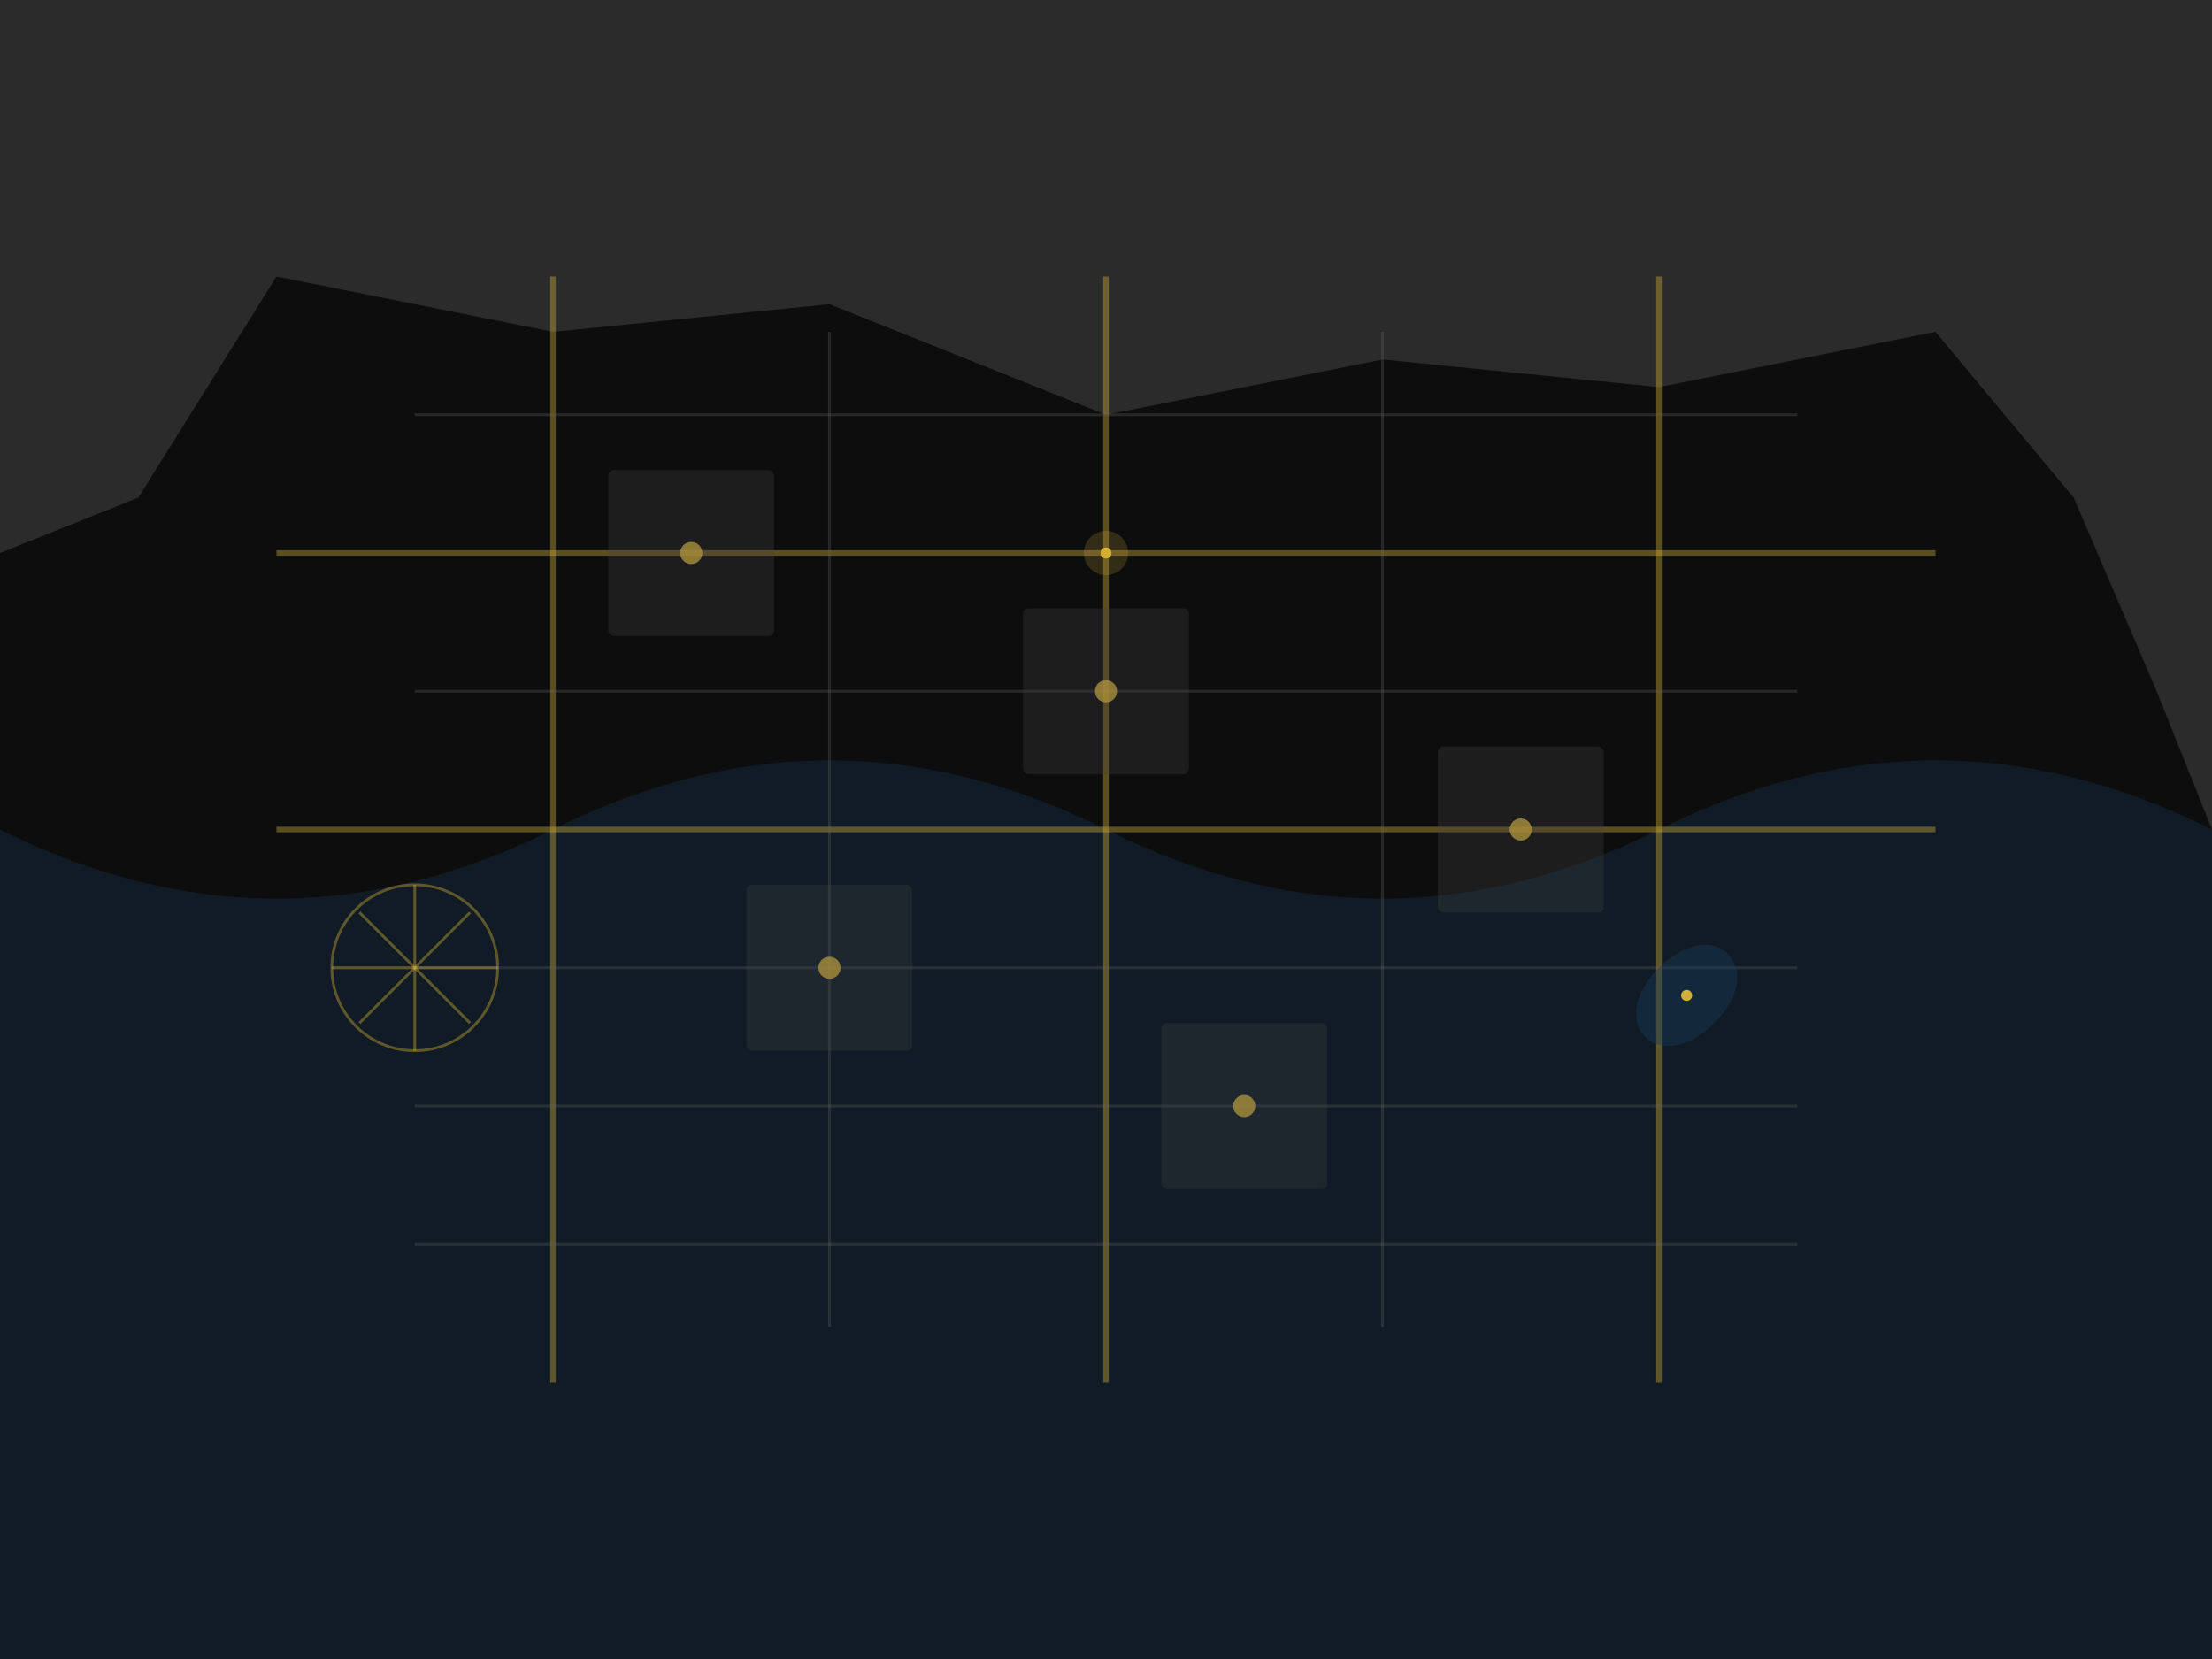 <?xml version="1.0" encoding="UTF-8" standalone="no"?>
<svg width="800" height="600" viewBox="0 0 800 600" fill="none" xmlns="http://www.w3.org/2000/svg">
  <!-- Background -->
  <rect width="800" height="600" fill="#0D0D0D"/>
  
  <!-- Water bodies -->
  <path d="M0 300 Q 100 350, 200 300 T 400 300 T 600 300 T 800 300 L 800 600 L 0 600 Z" fill="#1A3E5F" fill-opacity="0.3"/>
  
  <!-- Land -->
  <path d="M100 100 L 200 120 L 300 110 L 400 150 L 500 130 L 600 140 L 700 120 L 750 180 L 780 250 L 800 300 L 800 0 L 0 0 L 0 200 L 50 180 Z" fill="#2B2B2B"/>
  
  <!-- Roads - Major arteries -->
  <path d="M100 200 L 700 200" stroke="#D4AF37" stroke-opacity="0.4" stroke-width="2"/>
  <path d="M100 300 L 700 300" stroke="#D4AF37" stroke-opacity="0.4" stroke-width="2"/>
  <path d="M200 100 L 200 500" stroke="#D4AF37" stroke-opacity="0.4" stroke-width="2"/>
  <path d="M400 100 L 400 500" stroke="#D4AF37" stroke-opacity="0.4" stroke-width="2"/>
  <path d="M600 100 L 600 500" stroke="#D4AF37" stroke-opacity="0.4" stroke-width="2"/>
  
  <!-- Roads - Minor roads -->
  <path d="M150 150 L 650 150" stroke="#666666" stroke-opacity="0.3" stroke-width="1"/>
  <path d="M150 250 L 650 250" stroke="#666666" stroke-opacity="0.3" stroke-width="1"/>
  <path d="M150 350 L 650 350" stroke="#666666" stroke-opacity="0.3" stroke-width="1"/>
  <path d="M150 400 L 650 400" stroke="#666666" stroke-opacity="0.3" stroke-width="1"/>
  <path d="M150 450 L 650 450" stroke="#666666" stroke-opacity="0.3" stroke-width="1"/>
  
  <path d="M300 120 L 300 480" stroke="#666666" stroke-opacity="0.3" stroke-width="1"/>
  <path d="M500 120 L 500 480" stroke="#666666" stroke-opacity="0.3" stroke-width="1"/>
  
  <!-- Landmark dots -->
  <circle cx="250" cy="200" r="4" fill="#D4AF37" fill-opacity="0.8"/>
  <circle cx="400" cy="250" r="4" fill="#D4AF37" fill-opacity="0.8"/>
  <circle cx="550" cy="300" r="4" fill="#D4AF37" fill-opacity="0.8"/>
  <circle cx="300" cy="350" r="4" fill="#D4AF37" fill-opacity="0.8"/>
  <circle cx="450" cy="400" r="4" fill="#D4AF37" fill-opacity="0.8"/>
  
  <!-- Abstract neighborhood blocks -->
  <rect x="220" y="170" width="60" height="60" rx="2" fill="#444444" fill-opacity="0.3"/>
  <rect x="370" y="220" width="60" height="60" rx="2" fill="#444444" fill-opacity="0.3"/>
  <rect x="520" y="270" width="60" height="60" rx="2" fill="#444444" fill-opacity="0.3"/>
  <rect x="270" y="320" width="60" height="60" rx="2" fill="#444444" fill-opacity="0.3"/>
  <rect x="420" y="370" width="60" height="60" rx="2" fill="#444444" fill-opacity="0.3"/>
  
  <!-- Palm Jumeirah Abstract Representation -->
  <circle cx="150" cy="350" r="30" stroke="#D4AF37" stroke-opacity="0.4" stroke-width="1" fill="none"/>
  <path d="M120 350 L 180 350" stroke="#D4AF37" stroke-opacity="0.4" stroke-width="1"/>
  <path d="M150 320 L 150 380" stroke="#D4AF37" stroke-opacity="0.4" stroke-width="1"/>
  <path d="M130 330 L 170 370" stroke="#D4AF37" stroke-opacity="0.4" stroke-width="1"/>
  <path d="M130 370 L 170 330" stroke="#D4AF37" stroke-opacity="0.4" stroke-width="1"/>
  
  <!-- Burj Khalifa area -->
  <circle cx="400" cy="200" r="8" fill="#D4AF37" fill-opacity="0.2"/>
  <circle cx="400" cy="200" r="2" fill="#D4AF37"/>
  
  <!-- Dubai Marina area -->
  <path d="M600 350 C 620 330, 640 350, 620 370 C 600 390, 580 370, 600 350 Z" fill="#1A3E5F" fill-opacity="0.4"/>
  <circle cx="610" cy="360" r="2" fill="#D4AF37"/>
</svg>